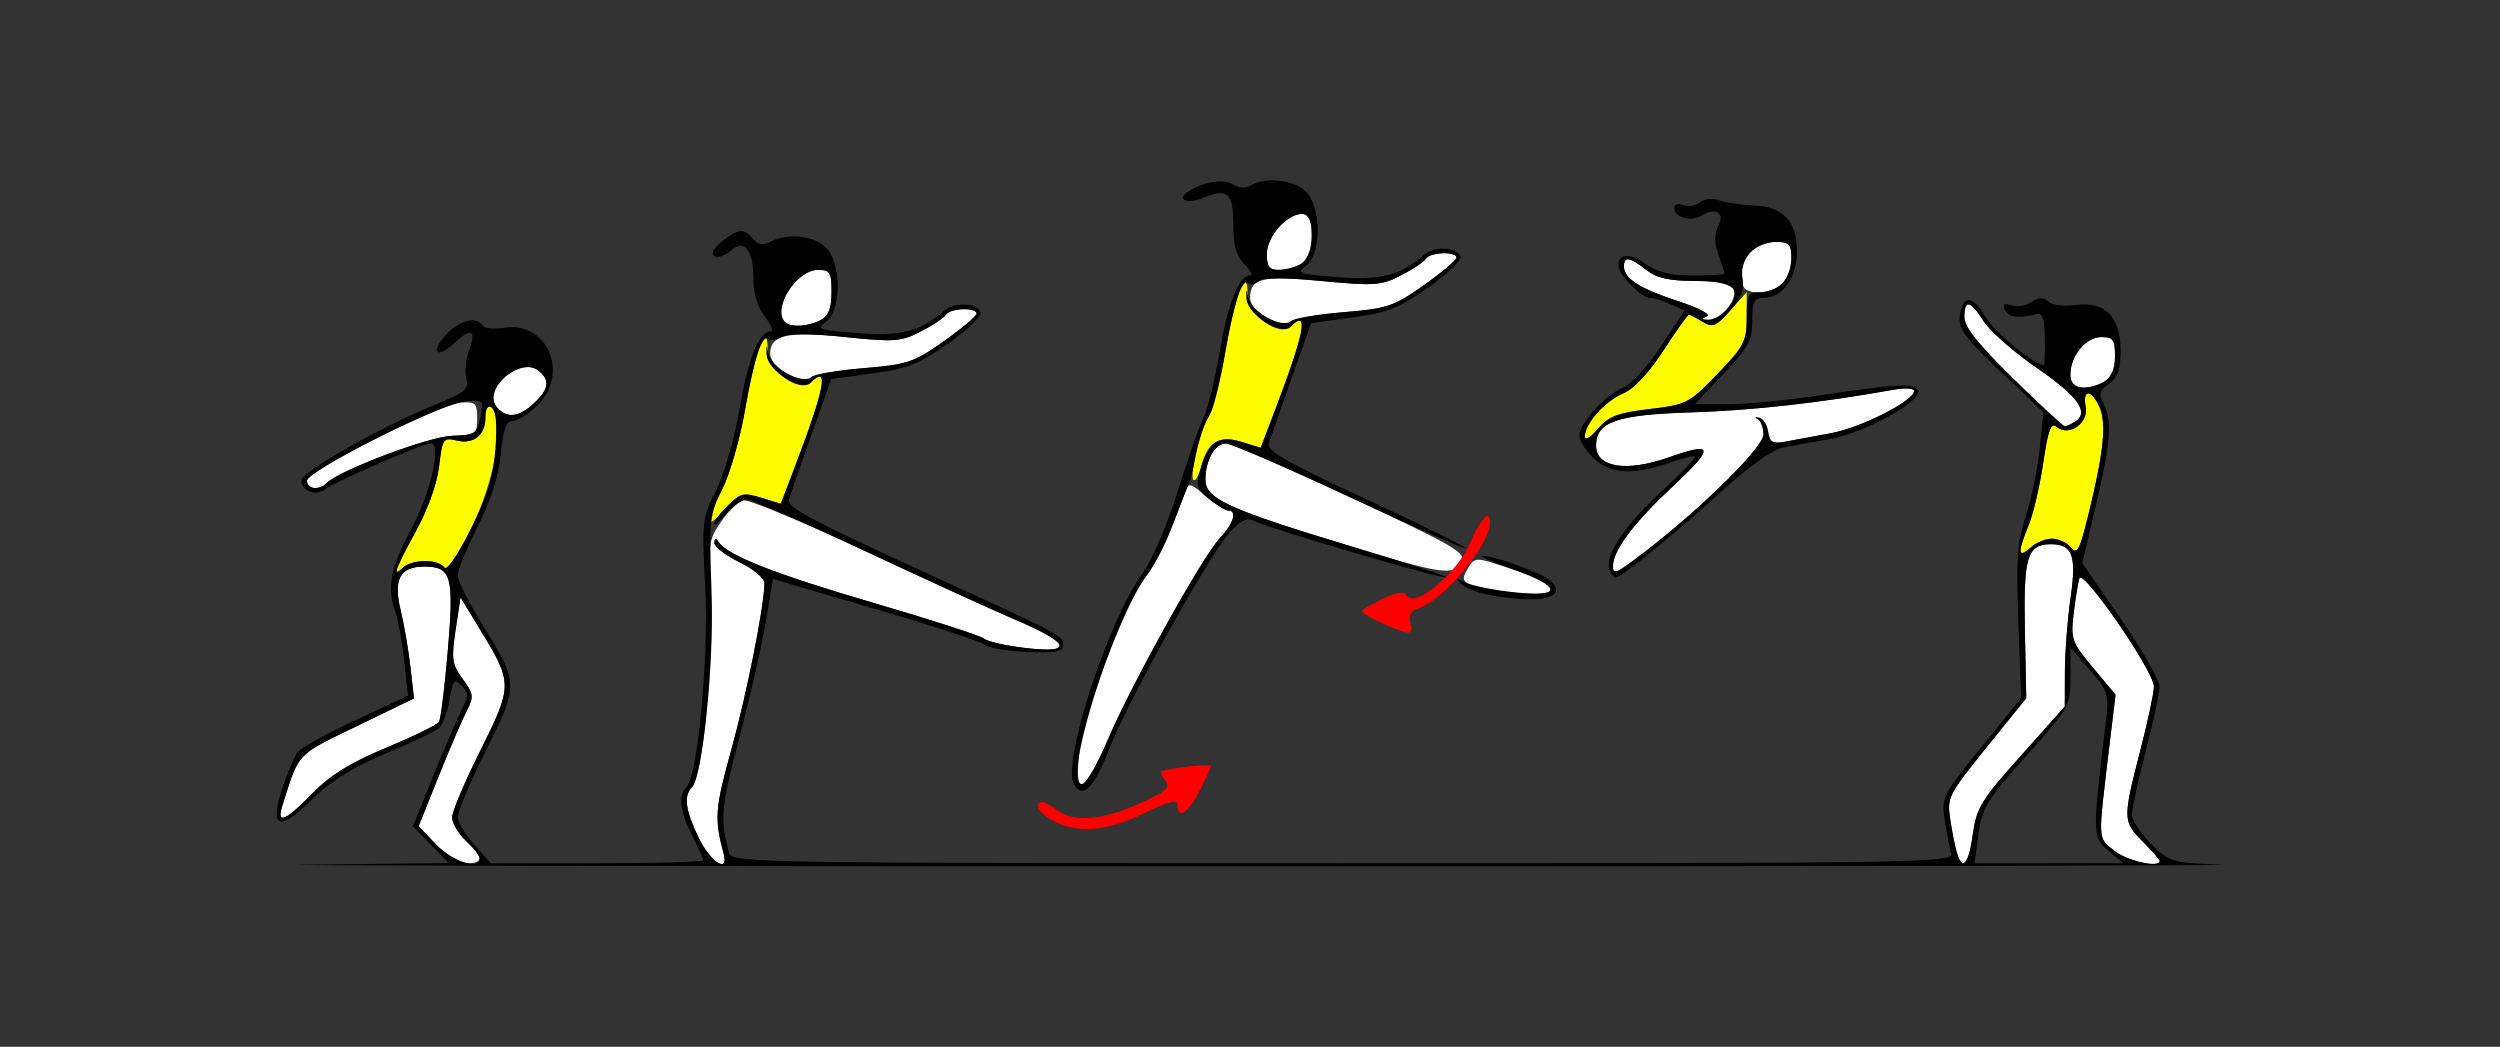 <?xml version="1.0" encoding="UTF-8" standalone="no"?>
<!-- Created with Inkscape (http://www.inkscape.org/) -->

<svg
   xmlns:dc="http://purl.org/dc/elements/1.1/"
   xmlns:cc="http://creativecommons.org/ns#"
   xmlns:rdf="http://www.w3.org/1999/02/22-rdf-syntax-ns#"
   xmlns:svg="http://www.w3.org/2000/svg"
   xmlns="http://www.w3.org/2000/svg"
   xmlns:sodipodi="http://sodipodi.sourceforge.net/DTD/sodipodi-0.dtd"
   xmlns:inkscape="http://www.inkscape.org/namespaces/inkscape"
   id="svg3392"
   version="1.1"
   inkscape:version="0.91 r13725"
   width="418.692"
   height="175.312"
   viewBox="0 0 418.692 175.312"
   sodipodi:docname="fx110401.svg">
  <rect x="0" y="0" width="418.692" height="175.312" fill="#333333" stroke="none"/>
  <defs
     id="defs3396" />
  <sodipodi:namedview
     pagecolor="#ffffff"
     bordercolor="#666666"
     borderopacity="1"
     objecttolerance="10"
     gridtolerance="10"
     guidetolerance="10"
     inkscape:pageopacity="0"
     inkscape:pageshadow="2"
     inkscape:window-width="1285"
     inkscape:window-height="992"
     id="namedview3394"
     showgrid="false"
     inkscape:zoom="2.9854911"
     inkscape:cx="247.36299"
     inkscape:cy="84.976624"
     inkscape:window-x="0"
     inkscape:window-y="0"
     inkscape:window-maximized="0"
     inkscape:current-layer="svg3392" />
  <g
     id="g3402"
     transform="translate(7.487,-1.674)">
    <path
       style="fill:#fefefe"
       d="m 65.602,143.156 -2.989,-3.094 3.371,-8.391 c 1.854,-4.615 3.97,-9.552 4.701,-10.972 1.209,-2.349 1.148,-2.827 -0.683,-5.312 -1.795,-2.435 -1.923,-3.322 -1.189,-8.2 l 0.824,-5.469 3.424,5.625 c 5.317,8.735 5.315,9.206 -0.093,20.016 -2.609,5.215 -4.743,10.259 -4.743,11.21 0,0.951 1.051,2.719 2.336,3.93 2.905,2.738 2.955,3.75 0.183,3.75 -1.209,0 -3.464,-1.357 -5.142,-3.094 z m 43.93,-1.15 c -2.243,-4.631 -2.563,-7.059 -1.123,-8.504 1.794,-1.799 3.825,-21.927 3.208,-31.783 -0.554,-8.839 -0.46,-9.562 1.641,-12.65 1.225,-1.801 2.945,-3.413 3.821,-3.582 0.876,-0.169 9.903,3.59 20.061,8.353 10.157,4.763 21.599,9.996 25.425,11.628 9.194,3.921 9.862,5.664 1.82,4.752 -3.275,-0.372 -6.438,-1.078 -7.028,-1.569 -0.59,-0.491 -8.845,-3.164 -18.344,-5.94 -16.579,-4.844 -24.68,-8.022 -26.148,-10.258 -0.481,-0.732 -0.691,-0.691 -0.701,0.138 -0.007,0.651 1.878,2.106 4.191,3.234 2.323,1.132 4.198,2.7 4.189,3.503 -0.044,3.919 -2.947,18.515 -5.546,27.886 -2.741,9.881 -2.868,11.585 -1.297,17.396 0.928,3.435 -2.187,1.49 -4.169,-2.603 z m 210.693,2.603 c -0.254,-0.902 -0.736,-3.41 -1.071,-5.572 -0.59,-3.809 -0.401,-4.189 6.051,-12.187 l 6.66,-8.256 -0.233,-11.395 c -0.251,-12.273 0.388,-14.387 4.35,-14.387 3.642,0 4.331,1.883 3.303,9.019 -0.511,3.548 -0.938,9.091 -0.948,12.318 l -0.018,5.867 -7.363,8.237 c -6.623,7.41 -7.43,8.727 -8.032,13.117 -0.672,4.899 -1.837,6.298 -2.699,3.239 z m 26.324,-0.502 c -2.763,-2.279 -2.719,-1.212 -0.726,-17.833 l 0.99,-8.257 -3.777,-4.526 c -3.562,-4.268 -3.746,-4.785 -3.234,-9.087 0.299,-2.509 0.73,-5.153 0.957,-5.877 0.551,-1.752 12.517,15.622 12.493,18.139 -0.01,1.06 -1.053,5.935 -2.318,10.834 -2.918,11.303 -2.904,11.763 0.467,15.144 1.542,1.547 2.804,2.991 2.804,3.209 0,1.267 -5.533,0.006 -7.657,-1.746 z M 39.79,136.641 c 2.851,-9.059 2.222,-8.385 12.434,-13.335 l 9.621,-4.663 -0.585,-5.18 c -0.322,-2.849 -1.062,-7.159 -1.645,-9.576 -1.257,-5.214 -0.124,-7.323 3.937,-7.323 4.571,0 5.025,1.598 3.97,13.986 -0.522,6.134 -1.192,11.547 -1.489,12.028 -0.297,0.482 -4.255,2.42 -8.795,4.308 -6.008,2.498 -9.379,4.58 -12.381,7.649 -4.565,4.666 -6.069,5.292 -5.067,2.107 z M 173.259,127.775 c 0.74,-6.558 7.663,-24.909 11.115,-29.461 2.056,-2.711 3.867,-6.621 6.602,-14.255 0.572,-1.596 0.827,-1.545 3.491,0.703 1.58,1.334 3.262,2.425 3.736,2.425 1.568,0 0.898,2.204 -1.411,4.636 -2.89,3.044 -14.856,24.586 -18.747,33.749 -3.845,9.055 -5.652,9.886 -4.785,2.202 z m 68.553,-27.424 c -4.423,-0.86 -4.832,-1.291 -3.405,-3.583 1.145,-1.838 1.2,-1.837 7.253,0.211 7.111,2.406 8.609,4.325 3.25,4.163 -1.97,-0.059 -5.164,-0.416 -7.098,-0.792 z m -24.055,-7.448 c -19.652,-6.005 -23.364,-7.734 -23.364,-10.881 0,-3.27 1.584,-6.085 3.425,-6.085 0.82,0 10.243,4.082 20.941,9.07 17.367,8.099 19.352,9.254 18.537,10.781 -1.279,2.398 -3.15,2.122 -19.539,-2.886 z m 44.899,3.425 c 0.086,-2.59 3.572,-7.191 9.971,-13.164 7.078,-6.606 6.946,-7.576 -0.664,-4.883 -7.067,2.501 -12.15,1.684 -12.15,-1.954 0,-4.021 3.421,-5.211 16.086,-5.598 10.015,-0.306 21.621,-1.609 33.68,-3.781 1.928,-0.347 3.505,-0.257 3.505,0.201 0,1.653 -8.853,6.148 -13.948,7.082 -2.866,0.525 -6.332,1.167 -7.703,1.425 -2.051,0.387 -2.548,0.093 -2.804,-1.66 -0.171,-1.172 -0.847,-2.238 -1.503,-2.368 -0.655,-0.131 -0.761,-0.023 -0.234,0.239 0.527,0.262 0.958,1.428 0.958,2.59 0,2.125 -10.391,12.381 -19.994,19.734 -4.766,3.649 -5.258,3.851 -5.201,2.137 z M 43.925,82.176 c 0,-1.587 22.146,-12.811 25.798,-13.075 2.426,-0.175 2.706,0.095 2.706,2.613 0,2.682 -0.189,2.814 -4.206,2.949 -3.898,0.131 -18.807,5.741 -20.981,7.895 -1.311,1.299 -3.318,1.068 -3.318,-0.382 z M 329.673,65.079 c -5.864,-5.741 -8.178,-8.653 -8.178,-10.293 0,-3.057 1.012,-2.83 3.271,0.732 1.028,1.621 5.023,5.12 8.879,7.776 6.941,4.782 8.838,7.45 6.4,8.999 -0.693,0.441 -1.47,0.799 -1.727,0.796 -0.257,-0.003 -4.147,-3.608 -8.645,-8.011 z M 75.705,69.848 c -2.483,-3.002 4.015,-8.588 7.05,-6.061 1.912,1.592 1.692,3.07 -0.806,5.424 -2.529,2.384 -4.622,2.597 -6.244,0.637 z M 339.252,64.427 c 0,-3.175 2.577,-6.302 5.193,-6.302 1.982,0 2.283,0.429 2.283,3.248 0,3.445 -1.864,5.189 -5.546,5.189 -1.386,0 -1.931,-0.602 -1.931,-2.135 z M 124.065,64.151 c -1.436,-0.782 -2.57,-2.198 -2.57,-3.211 0,-3.188 2.868,-3.83 12.597,-2.818 8.195,0.852 9.302,0.771 12.616,-0.925 1.998,-1.022 3.896,-2.287 4.218,-2.81 0.691,-1.122 5.148,-1.293 5.148,-0.198 0,0.414 -2.465,2.497 -5.478,4.628 -5.073,3.589 -6.076,3.924 -13.577,4.534 -4.455,0.363 -8.323,1.022 -8.596,1.466 -0.667,1.082 -1.332,0.98 -4.359,-0.667 z M 123.988,55.625 c -2.224,-2.231 1.889,-8.75 5.52,-8.75 2.02,0 2.269,0.407 2.269,3.717 0,2.715 -0.487,3.979 -1.808,4.688 -2.053,1.102 -5.054,1.275 -5.98,0.345 z m 80.452,-0.849 c -1.414,-0.769 -2.57,-2.177 -2.57,-3.129 0,-3.403 1.95,-3.872 12.07,-2.905 8.726,0.834 9.876,0.753 13.168,-0.932 1.984,-1.015 3.871,-2.274 4.193,-2.797 0.691,-1.122 5.148,-1.293 5.148,-0.198 0,0.414 -2.465,2.497 -5.478,4.628 -5.073,3.589 -6.076,3.924 -13.577,4.534 -4.455,0.363 -8.323,1.022 -8.596,1.466 -0.667,1.082 -1.332,0.98 -4.359,-0.667 z m 73.969,-0.13 c 0.718,-0.285 -1.429,-1.412 -4.771,-2.504 -6.543,-2.138 -9.151,-3.806 -9.151,-5.85 0,-1.746 0.96,-1.596 3.738,0.584 1.745,1.369 3.823,1.839 8.207,1.854 4.406,0.016 6.008,0.38 6.422,1.462 0.67,1.752 -2.197,5.15 -4.259,5.047 -1.156,-0.057 -1.197,-0.191 -0.186,-0.593 z M 284.735,50 c -1.211,-1.215 -0.601,-4.729 1.086,-6.261 0.94,-0.853 2.833,-1.552 4.206,-1.552 2.137,0 2.497,0.395 2.497,2.746 0,1.51 -0.661,3.408 -1.469,4.219 -1.49,1.494 -5.181,1.99 -6.32,0.848 z M 204.673,44.226 c 0,-2.912 3.346,-6.726 5.901,-6.726 1.212,0 1.575,0.856 1.575,3.717 0,3.938 -1.685,5.658 -5.546,5.658 -1.496,0 -1.931,-0.597 -1.931,-2.649 z"
       id="path3412"
       inkscape:connector-curvature="0" />
    <path
       style="fill:#fefe00"
       d="m 58.879,97.251 c 0,-0.343 1.487,-3.337 3.304,-6.653 1.98,-3.614 3.532,-7.964 3.874,-10.858 0.55,-4.662 0.658,-4.81 3.09,-4.274 3.123,0.688 5.088,-1.378 4.457,-4.687 -0.381,-1.997 -0.238,-2.181 0.935,-1.205 2.615,2.177 1.044,12.313 -3.226,20.811 -2.205,4.388 -4,6.972 -4.397,6.328 -0.877,-1.424 -5.483,-1.399 -6.915,0.037 -0.617,0.619 -1.121,0.844 -1.121,0.501 z M 330.841,94.01 c 0,-0.533 0.632,-2.485 1.404,-4.338 0.772,-1.854 1.876,-6.554 2.453,-10.445 0.839,-5.662 1.294,-6.871 2.275,-6.054 2.036,1.695 5.365,-0.652 4.839,-3.411 -0.517,-2.712 0.73,-2.98 2.081,-0.447 1.433,2.685 1.124,7.013 -1.201,16.819 -1.81,7.635 -2.249,8.588 -3.343,7.266 -1.62,-1.958 -4.624,-1.945 -6.798,0.029 -0.94,0.853 -1.709,1.116 -1.709,0.583 z M 111.215,89.046 c 0,-0.541 1.028,-3.019 2.285,-5.506 1.256,-2.487 2.965,-8.456 3.797,-13.265 1.766,-10.208 3.856,-15.555 3.769,-9.641 -0.045,3.065 5.413,6.93 7.223,5.114 3.116,-3.126 2.383,0.892 -2.503,13.717 l -2.507,6.582 -3.342,-1.029 c -3.154,-0.971 -3.493,-0.859 -6.032,1.991 -1.479,1.661 -2.69,2.577 -2.69,2.036 z m 81.159,-7.008 c -0.718,-0.72 1.516,-9.519 2.816,-11.091 0.516,-0.624 1.626,-5.107 2.465,-9.962 1.779,-10.283 3.871,-15.661 3.783,-9.726 -0.045,3.065 5.413,6.93 7.223,5.114 3.116,-3.126 2.383,0.892 -2.503,13.717 l -2.507,6.582 -3.191,-0.982 c -3.813,-1.174 -5.707,-0.008 -6.789,4.178 -0.392,1.517 -0.976,2.493 -1.299,2.169 z m 65.57,-7.328 c 0,-2.114 3.421,-5.913 6.461,-7.176 1.744,-0.724 4.245,-3.403 6.684,-7.158 2.143,-3.3 4.064,-6 4.267,-6 0.204,0 1.231,0.527 2.282,1.172 1.688,1.034 2.235,0.813 4.66,-1.89 l 2.748,-3.062 0,4.316 c 0,3.935 -0.434,4.766 -4.907,9.411 -4.732,4.914 -5.137,5.122 -11.369,5.862 -5.35,0.635 -6.838,1.205 -8.645,3.312 -1.319,1.538 -2.182,2.018 -2.182,1.213 z"
       id="path3408"
       inkscape:connector-curvature="0" />
    <path
       style="fill:#fe0000"
       d="m 168.925,139.151 c -1.414,-0.769 -2.57,-1.807 -2.57,-2.306 0,-1.265 1.088,-1.086 3.216,0.528 2.714,2.059 7.581,1.67 13.729,-1.098 4.458,-2.007 5.294,-2.72 4.423,-3.773 -0.591,-0.714 -0.909,-1.441 -0.707,-1.615 0.601,-0.519 8.311,-1.37 8.311,-0.917 0,0.229 -0.85,2.088 -1.888,4.13 -1.887,3.711 -3.719,4.887 -3.719,2.387 0,-0.987 -1.437,-0.627 -5.622,1.406 -6.211,3.018 -11.181,3.43 -15.172,1.258 z m 55.145,-33.069 c -1.925,-0.853 -3.488,-1.762 -3.474,-2.019 0.014,-0.258 1.571,-1.197 3.459,-2.086 2.513,-1.184 3.613,-1.326 4.103,-0.531 1.301,2.112 8.296,-3.683 10.487,-8.687 1.872,-4.276 3.411,-5.927 3.411,-3.659 0,3.828 -7.671,13.068 -11.992,14.444 -1.264,0.403 -1.685,1.157 -1.354,2.426 0.565,2.166 0.027,2.179 -4.639,0.112 z"
       id="path3406"
       inkscape:connector-curvature="0" />
    <path
       style="fill:#000000"
       d="m 44.326,146.485 23.298,-0.268 -2.973,-3.077 -2.973,-3.077 3.371,-8.391 c 1.854,-4.615 3.996,-9.603 4.759,-11.085 1.227,-2.382 1.227,-2.856 9.13e-4,-4.086 -1.226,-1.23 -1.461,-0.951 -2.026,2.406 -0.352,2.089 -1.146,4.219 -1.764,4.734 -0.619,0.515 -4.671,2.437 -9.004,4.27 -5.536,2.342 -9.208,4.646 -12.348,7.748 -5.491,5.426 -7.092,4.722 -4.82,-2.118 0.847,-2.549 2.003,-5.224 2.569,-5.944 0.566,-0.72 4.945,-3.131 9.731,-5.359 l 8.701,-4.051 -0.648,-5.891 c -0.356,-3.24 -1.01,-6.867 -1.452,-8.061 -1.478,-3.99 -0.83,-7.562 2.462,-13.57 3.302,-6.026 5.362,-14.729 3.486,-14.729 -1.354,0 -16.218,6.433 -17.684,7.654 -1.51,1.257 -4.021,0.341 -4.021,-1.467 0,-1.458 13.561,-9.109 22.716,-12.816 4.738,-1.918 5.36,-2.462 4.905,-4.281 -0.287,-1.146 -0.088,-3.227 0.441,-4.623 1.313,-3.466 0.427,-3.969 -2.361,-1.341 -3.036,2.861 -4.251,1.636 -1.398,-1.41 2.223,-2.373 5.05,-3.06 6.033,-1.464 0.297,0.482 1.899,0.655 3.56,0.384 7.336,-1.194 11.114,7.738 5.539,13.096 -1.442,1.386 -3.276,2.519 -4.076,2.519 -1.093,0 -1.577,1.353 -1.946,5.438 -0.329,3.64 -1.608,7.662 -3.868,12.164 -1.857,3.699 -3.377,7.417 -3.377,8.262 0,0.845 1.863,4.547 4.141,8.227 6.096,9.849 6.103,10.084 0.602,21.081 -2.609,5.215 -4.731,10.228 -4.716,11.139 0.015,0.912 1.271,3.029 2.791,4.705 l 2.763,3.047 17.77,0 c 9.774,0 17.77,-0.228 17.77,-0.506 0,-0.278 -0.841,-2.16 -1.869,-4.181 -2.06,-4.05 -2.36,-6.633 -0.937,-8.061 1.9,-1.906 3.771,-21.912 3.147,-33.636 -0.58,-10.875 -0.513,-11.462 1.813,-16.068 1.34,-2.654 3.088,-8.698 3.928,-13.586 1.479,-8.605 3.251,-13.025 5.222,-13.025 0.539,0 0.109,-1.112 -0.956,-2.47 -1.255,-1.601 -1.937,-3.844 -1.937,-6.375 0,-4.897 -1.536,-6.748 -3.854,-4.644 -0.9,0.817 -2.097,1.199 -2.661,0.85 -0.65,-0.403 -0.19,-1.294 1.257,-2.436 2.742,-2.163 3.729,-2.241 5.241,-0.414 0.833,1.007 1.615,1.135 2.857,0.469 2.821,-1.515 7.304,-1.054 9.309,0.957 2.653,2.662 2.645,10.599 -0.014,12.467 -1.71,1.202 -1.223,1.373 5.302,1.868 7.325,0.556 10.548,-0.276 14.494,-3.742 1.746,-1.533 5.582,-1.326 6.126,0.33 0.195,0.593 -2.246,2.914 -5.424,5.156 -4.898,3.457 -6.83,4.22 -12.691,5.015 l -6.913,0.938 -3.321,9.375 c -1.827,5.156 -3.528,10.044 -3.78,10.862 -0.357,1.159 4.153,3.599 20.405,11.04 26.18,11.986 25.536,11.651 25.536,13.29 0,1.084 -1.25,1.321 -5.98,1.135 -3.289,-0.129 -6.503,-0.67 -7.142,-1.203 -0.639,-0.532 -8.883,-3.226 -18.319,-5.987 l -17.157,-5.019 -1.197,7.159 c -0.658,3.937 -2.667,12.738 -4.463,19.557 -3.07,11.655 -3.227,13.469 -1.667,19.242 0.419,1.55 6.109,1.641 102.78,1.641 97.016,0 102.312,-0.085 101.874,-1.641 -0.254,-0.902 -0.736,-3.41 -1.071,-5.572 -0.59,-3.813 -0.406,-4.181 6.086,-12.187 l 6.695,-8.256 -0.457,-12.656 c -0.381,-10.562 -0.177,-13.51 1.237,-17.812 0.932,-2.836 1.981,-7.909 2.333,-11.274 l 0.639,-6.118 -7.157,-6.777 c -5.922,-5.608 -7.106,-7.209 -6.862,-9.279 0.433,-3.67 2.138,-3.64 4.324,0.077 1.485,2.524 8.178,8.063 9.738,8.058 0.139,-4.11e-4 0.22,-2.004 0.18,-4.453 -0.054,-3.376 -0.393,-4.363 -1.402,-4.084 -2.871,0.795 -4.9,0.509 -5.335,-0.752 -0.318,-0.921 0.018,-1.139 1.111,-0.718 0.861,0.332 2.38,0.093 3.375,-0.53 1.333,-0.835 2.084,-0.857 2.853,-0.086 0.593,0.595 2.576,0.841 4.588,0.571 4.927,-0.663 7.499,1.963 7.499,7.657 0,3.16 -0.471,4.496 -1.95,5.536 -1.597,1.122 -1.766,1.714 -0.935,3.273 1.518,2.846 1.252,6.482 -1.255,17.122 l -2.27,9.636 6.476,9.377 c 3.562,5.157 6.467,10.245 6.457,11.306 -0.01,1.061 -1.053,5.937 -2.318,10.836 -1.264,4.898 -2.307,9.659 -2.318,10.578 -0.01,0.92 1.423,3.118 3.185,4.886 3.128,3.138 3.411,3.221 11.916,3.524 4.792,0.171 -70.564,0.3 -167.456,0.288 -96.893,-0.013 -165.684,-0.143 -152.87,-0.291 z m 28.571,-1.009 c 0,-0.426 -1.051,-1.765 -2.336,-2.976 -1.285,-1.211 -2.336,-2.98 -2.336,-3.93 0,-0.951 2.134,-5.995 4.743,-11.21 5.408,-10.809 5.41,-11.281 0.093,-20.016 l -3.424,-5.625 -0.824,5.469 c -0.735,4.878 -0.606,5.764 1.189,8.2 1.831,2.485 1.893,2.963 0.683,5.312 -0.731,1.42 -2.846,6.357 -4.701,10.972 l -3.371,8.391 2.989,3.094 c 2.713,2.808 7.295,4.265 7.295,2.32 z m 40.804,-0.867 c -1.57,-5.811 -1.443,-7.515 1.297,-17.396 2.599,-9.371 5.502,-23.966 5.546,-27.886 0.009,-0.803 -1.866,-2.371 -4.189,-3.503 -2.313,-1.127 -4.199,-2.582 -4.191,-3.234 0.01,-0.829 0.22,-0.871 0.701,-0.138 1.468,2.236 9.569,5.414 26.148,10.258 9.499,2.775 17.754,5.448 18.344,5.94 0.59,0.491 3.753,1.198 7.028,1.569 8.042,0.913 7.374,-0.831 -1.82,-4.752 -3.826,-1.632 -15.203,-6.834 -25.282,-11.561 C 127.204,89.18 118.297,85.312 117.491,85.312 c -0.807,0 -2.339,1.112 -3.404,2.47 -1.065,1.359 -1.937,2.065 -1.937,1.57 0,-0.495 1.049,-1.889 2.332,-3.098 2.063,-1.944 2.704,-2.083 5.564,-1.202 l 3.233,0.995 2.507,-6.582 c 4.885,-12.825 5.618,-16.843 2.503,-13.717 -1.575,1.58 -7.224,-1.968 -7.384,-4.639 -0.108,-1.81 -0.07,-1.833 0.3,-0.177 0.531,2.379 5.588,5.165 7.134,3.931 0.606,-0.483 4.641,-1.177 8.967,-1.543 7.207,-0.61 8.323,-0.988 13.318,-4.522 2.998,-2.121 5.451,-4.195 5.451,-4.609 0,-1.095 -4.457,-0.924 -5.148,0.198 -0.322,0.523 -2.221,1.787 -4.218,2.81 -3.314,1.696 -4.421,1.777 -12.616,0.925 -5.782,-0.601 -9.583,-0.612 -10.667,-0.03 -0.926,0.497 -1.915,0.672 -2.198,0.388 -1.028,-1.031 -2.45,3.238 -3.931,11.795 -0.832,4.808 -2.536,10.769 -3.788,13.247 -2.14,4.236 -2.251,5.213 -1.855,16.382 0.435,12.259 -1.453,31.8 -3.245,33.598 -1.441,1.445 -1.12,3.873 1.123,8.504 1.982,4.093 5.098,6.038 4.169,2.603 z m 209.222,-3.239 c 0.602,-4.39 1.408,-5.707 8.032,-13.117 l 7.363,-8.237 0.018,-5.867 c 0.01,-3.227 0.437,-8.77 0.948,-12.318 1.028,-7.135 0.339,-9.019 -3.303,-9.019 -3.962,0 -4.601,2.114 -4.35,14.387 l 0.233,11.395 -6.66,8.256 c -6.453,7.999 -6.641,8.378 -6.051,12.187 1.363,8.802 2.764,9.669 3.77,2.333 z m 22.69,2.766 c -2.714,-2.269 -2.72,-2.693 -0.335,-22.261 0.466,-3.826 0.211,-4.567 -2.742,-7.969 l -3.256,-3.75 -0.014,4.93 c -0.014,4.827 -0.167,5.101 -7.376,13.167 -6.623,7.41 -7.43,8.727 -8.032,13.117 l -0.669,4.88 12.471,-0.005 12.471,-0.005 -2.517,-2.105 z m 8.592,1.717 c 0,-0.218 -1.262,-1.662 -2.804,-3.209 -3.371,-3.381 -3.385,-3.841 -0.467,-15.144 1.264,-4.898 2.307,-9.774 2.318,-10.834 0.025,-2.516 -11.942,-19.891 -12.493,-18.139 -0.228,0.724 -0.658,3.369 -0.957,5.877 -0.513,4.302 -0.329,4.819 3.234,9.087 l 3.777,4.526 -0.99,8.257 c -1.993,16.621 -2.036,15.554 0.726,17.833 2.124,1.752 7.657,3.014 7.657,1.746 z M 44.857,134.534 c 3.002,-3.068 6.372,-5.151 12.381,-7.649 4.541,-1.888 8.499,-3.827 8.795,-4.308 0.297,-0.482 0.967,-5.894 1.489,-12.028 1.054,-12.388 0.601,-13.986 -3.97,-13.986 -4.06,0 -5.194,2.109 -3.937,7.323 0.583,2.418 1.323,6.727 1.645,9.576 l 0.585,5.18 -9.621,4.663 c -10.212,4.95 -9.584,4.276 -12.434,13.335 -1.002,3.185 0.502,2.56 5.067,-2.107 z M 63.683,95.625 c 1.409,0 2.863,0.489 3.232,1.088 0.396,0.643 2.192,-1.94 4.397,-6.328 2.88,-5.73 3.828,-8.825 4.175,-13.616 0.292,-4.036 0.081,-6.428 -0.603,-6.852 -0.669,-0.414 -1.051,0.18 -1.051,1.633 0,2.985 -2.054,4.613 -4.913,3.894 -2.159,-0.544 -2.32,-0.303 -2.861,4.275 -0.345,2.918 -1.889,7.254 -3.876,10.88 C 58.731,96.897 58.111,98.645 60,96.75 c 0.617,-0.619 2.274,-1.125 3.683,-1.125 z m 272.491,-3.75 c 1.053,0 2.482,0.685 3.174,1.523 1.094,1.323 1.533,0.369 3.343,-7.266 2.325,-9.805 2.634,-14.133 1.201,-16.819 -1.351,-2.532 -2.598,-2.264 -2.081,0.447 0.526,2.759 -2.803,5.106 -4.839,3.411 -0.981,-0.817 -1.435,0.393 -2.275,6.054 -0.577,3.891 -1.681,8.591 -2.453,10.445 -1.865,4.478 -1.771,5.64 0.305,3.755 0.94,-0.853 2.571,-1.552 3.624,-1.552 z M 47.243,82.558 c 2.16,-2.139 17.082,-7.764 20.944,-7.894 3.886,-0.131 4.209,-0.341 4.772,-3.101 0.591,-2.897 0.536,-2.954 -2.568,-2.664 -4.074,0.38 -26.465,11.613 -26.465,13.277 0,1.45 2.006,1.681 3.318,0.382 z M 340.045,72.295 c 2.438,-1.55 0.54,-4.217 -6.4,-8.999 -3.855,-2.656 -7.85,-6.156 -8.879,-7.776 -2.259,-3.562 -3.271,-3.789 -3.271,-0.732 0,1.64 2.313,4.551 8.178,10.293 4.498,4.403 8.388,8.008 8.645,8.011 0.257,0.003 1.034,-0.355 1.727,-0.796 z m -258.096,-3.084 c 2.498,-2.354 2.718,-3.833 0.806,-5.424 -3.035,-2.527 -9.534,3.059 -7.05,6.061 1.622,1.96 3.715,1.747 6.244,-0.637 z M 344.921,65.592 c 1.253,-0.673 1.808,-1.967 1.808,-4.219 0,-2.82 -0.301,-3.248 -2.283,-3.248 -2.617,0 -5.193,3.127 -5.193,6.302 0,2.367 2.481,2.876 5.669,1.165 z m -214.953,-10.312 c 1.321,-0.709 1.808,-1.972 1.808,-4.688 0,-3.31 -0.248,-3.717 -2.269,-3.717 -3.631,0 -7.743,6.519 -5.52,8.75 0.927,0.93 3.928,0.756 5.98,-0.345 z m 42.418,77.775 c -2.105,-3.416 5.619,-27.258 11.439,-35.309 1.621,-2.243 4.173,-8.165 5.857,-13.594 1.641,-5.291 3.573,-10.796 4.292,-12.235 0.719,-1.438 1.976,-6.501 2.792,-11.25 1.435,-8.351 3.23,-12.854 5.125,-12.854 0.502,0 0.072,-0.844 -0.956,-1.875 -1.365,-1.369 -1.869,-3.125 -1.869,-6.507 0,-5.379 -0.929,-6.298 -4.759,-4.707 -2.967,1.233 -4.983,0.459 -2.69,-1.033 2.477,-1.612 5.833,-2.109 7.441,-1.101 0.959,0.601 2.095,0.66 2.896,0.152 2.353,-1.494 7.304,-0.955 9.262,1.009 2.653,2.662 2.645,10.599 -0.014,12.467 -1.71,1.202 -1.223,1.373 5.302,1.868 7.325,0.556 10.548,-0.276 14.494,-3.742 1.746,-1.533 5.582,-1.326 6.126,0.33 0.195,0.593 -2.246,2.914 -5.424,5.156 -4.898,3.457 -6.83,4.22 -12.691,5.015 l -6.913,0.938 -3.321,9.375 c -1.827,5.156 -3.528,10.044 -3.78,10.863 -0.355,1.151 3.363,3.258 16.422,9.308 9.284,4.301 16.728,7.974 16.541,8.161 -0.186,0.187 -8.953,-3.685 -19.48,-8.605 -10.528,-4.92 -19.818,-8.945 -20.645,-8.945 -1.853,0 -3.439,2.806 -3.439,6.085 0,3.219 3.804,4.936 25.234,11.386 8.995,2.708 15.79,4.947 15.099,4.976 -1.565,0.066 -29.925,-8.272 -32.144,-9.451 -1.259,-0.669 -2.244,-0.171 -4.379,2.211 -3.225,3.6 -16.764,27.94 -19.698,35.415 -2.797,7.125 -4.569,9.007 -6.118,6.494 z m 5.658,-7.482 c 3.891,-9.163 15.857,-30.704 18.747,-33.749 2.276,-2.398 2.984,-4.636 1.465,-4.636 -0.445,0 -1.886,-0.85 -3.202,-1.889 -2.099,-1.656 -2.288,-2.256 -1.539,-4.877 1.367,-4.781 3.036,-5.935 6.875,-4.753 l 3.261,1.004 2.507,-6.582 c 4.885,-12.825 5.618,-16.843 2.503,-13.717 -1.575,1.58 -7.224,-1.968 -7.384,-4.639 -0.108,-1.81 -0.07,-1.833 0.3,-0.177 0.531,2.379 5.588,5.165 7.134,3.931 0.606,-0.483 4.641,-1.177 8.967,-1.543 7.207,-0.61 8.323,-0.988 13.318,-4.522 2.998,-2.121 5.451,-4.195 5.451,-4.609 0,-1.095 -4.457,-0.924 -5.148,0.198 -0.322,0.523 -2.209,1.782 -4.193,2.797 -3.292,1.685 -4.442,1.766 -13.168,0.932 -6.252,-0.598 -9.944,-0.595 -10.668,0.007 -0.609,0.507 -1.349,0.678 -1.646,0.38 -1.051,-1.055 -2.463,3.14 -3.95,11.741 -0.829,4.792 -2.086,9.615 -2.793,10.718 -0.707,1.103 -1.613,3.692 -2.014,5.755 -0.893,4.6 -0.81,4.288 -1.742,6.562 -0.422,1.031 -1.576,3.984 -2.563,6.562 -0.987,2.578 -2.873,6.108 -4.19,7.845 -5.702,7.519 -14.324,35.92 -10.519,34.647 0.675,-0.226 2.56,-3.55 4.19,-7.389 z M 210.342,45.905 C 212.78,44.595 212.977,37.5 210.574,37.5 c -2.555,0 -5.901,3.814 -5.901,6.726 0,2.052 0.435,2.649 1.931,2.649 1.062,0 2.744,-0.437 3.738,-0.97 z m 31.433,55.378 c -1.954,-0.379 -4.057,-1.226 -4.673,-1.882 -0.901,-0.958 -0.735,-0.993 0.846,-0.18 1.082,0.557 4.818,1.305 8.303,1.663 8.245,0.847 8.007,-0.984 -0.514,-3.953 -3.309,-1.153 -5.566,-2.13 -5.015,-2.17 1.746,-0.128 10.16,2.93 11.492,4.175 3.068,2.871 -1.94,3.996 -10.438,2.346 z m 20.278,-4.166 c -0.879,-2.298 2.503,-7.398 8.682,-13.093 3.287,-3.03 5.815,-5.671 5.618,-5.869 -0.198,-0.198 -2.16,0.277 -4.361,1.056 -5.952,2.107 -9.986,1.825 -12.688,-0.885 -1.262,-1.266 -2.294,-2.921 -2.294,-3.678 0,-2.034 4.252,-6.741 7.224,-7.996 1.487,-0.628 4.249,-3.622 6.489,-7.035 l 3.9,-5.942 -2.309,-1.055 c -1.27,-0.58 -2.846,-1.055 -3.504,-1.055 -1.442,0 -5.259,-3.916 -5.259,-5.396 0,-2.072 1.924,-2.193 4.59,-0.289 1.96,1.4 4.153,1.934 7.938,1.934 2.876,0 5.23,-0.148 5.23,-0.329 0,-0.181 -0.451,-1.628 -1.003,-3.215 -0.71,-2.044 -0.713,-3.43 -0.007,-4.752 1.187,-2.224 -0.437,-3.209 -2.838,-1.721 -1.739,1.078 -4.563,0.271 -4.563,-1.305 0,-0.6 0.665,-0.811 1.52,-0.482 0.836,0.322 2.078,0.121 2.759,-0.446 0.727,-0.605 2.125,-0.736 3.386,-0.316 1.181,0.393 3.705,0.767 5.609,0.83 4.934,0.165 7.286,2.638 7.286,7.661 0,4.508 -2.377,7.823 -5.607,7.823 -1.562,0 -1.869,0.625 -1.869,3.806 0,3.296 -0.645,4.49 -4.808,8.906 l -4.808,5.1 5.58,0 c 3.069,0 10.175,-0.694 15.79,-1.542 12.632,-1.908 15.539,-2.031 16.004,-0.674 0.597,1.743 -8.915,6.969 -14.567,8.004 -2.886,0.528 -6.508,1.186 -8.05,1.462 -1.752,0.313 -5.739,3.179 -10.63,7.641 -7.665,6.993 -16.507,14.172 -17.455,14.172 -0.263,0 -0.705,-0.595 -0.983,-1.322 z m 5.804,-2.925 c 9.603,-7.353 19.994,-17.609 19.994,-19.734 0,-1.162 -0.431,-2.328 -0.958,-2.59 -0.527,-0.262 -0.422,-0.37 0.234,-0.239 0.655,0.131 1.332,1.196 1.503,2.368 0.256,1.753 0.753,2.048 2.804,1.66 1.371,-0.259 4.837,-0.9 7.703,-1.425 5.096,-0.934 13.948,-5.428 13.948,-7.082 0,-0.458 -1.577,-0.548 -3.505,-0.201 -12.058,2.172 -23.665,3.475 -33.68,3.781 -12.665,0.387 -16.086,1.577 -16.086,5.598 0,3.637 5.083,4.455 12.15,1.954 7.61,-2.693 7.742,-1.723 0.664,4.883 -6.399,5.972 -9.884,10.574 -9.971,13.164 -0.057,1.714 0.435,1.512 5.201,-2.137 z m 0.914,-24.006 c 6.233,-0.74 6.637,-0.949 11.369,-5.862 4.468,-4.64 4.907,-5.479 4.907,-9.396 0,-3.929 0.196,-4.301 2.27,-4.301 3.055,0 5.207,-2.352 5.207,-5.692 0,-2.392 -0.342,-2.746 -2.659,-2.746 -3.505,0 -6.126,2.935 -5.509,6.169 0.349,1.833 -0.218,3.255 -2.166,5.423 -2.324,2.588 -2.868,2.799 -4.551,1.767 -1.052,-0.645 -2.079,-1.172 -2.282,-1.172 -0.204,0 -2.124,2.7 -4.267,6 -2.439,3.755 -4.94,6.434 -6.684,7.158 -3.04,1.263 -6.461,5.063 -6.461,7.176 0,0.805 0.864,0.325 2.182,-1.213 1.807,-2.107 3.295,-2.677 8.645,-3.312 z m 12.973,-16.712 c 2.915,-3.231 1.247,-4.72 -5.313,-4.743 -4.384,-0.016 -6.462,-0.485 -8.207,-1.854 -2.778,-2.18 -3.738,-2.33 -3.738,-0.584 0,2.045 2.609,3.712 9.151,5.85 3.342,1.092 5.488,2.219 4.771,2.504 -1.012,0.402 -0.97,0.535 0.186,0.593 0.82,0.041 2.238,-0.754 3.151,-1.766 z"
       id="path3404"
       inkscape:connector-curvature="0" />
  </g>
</svg>
